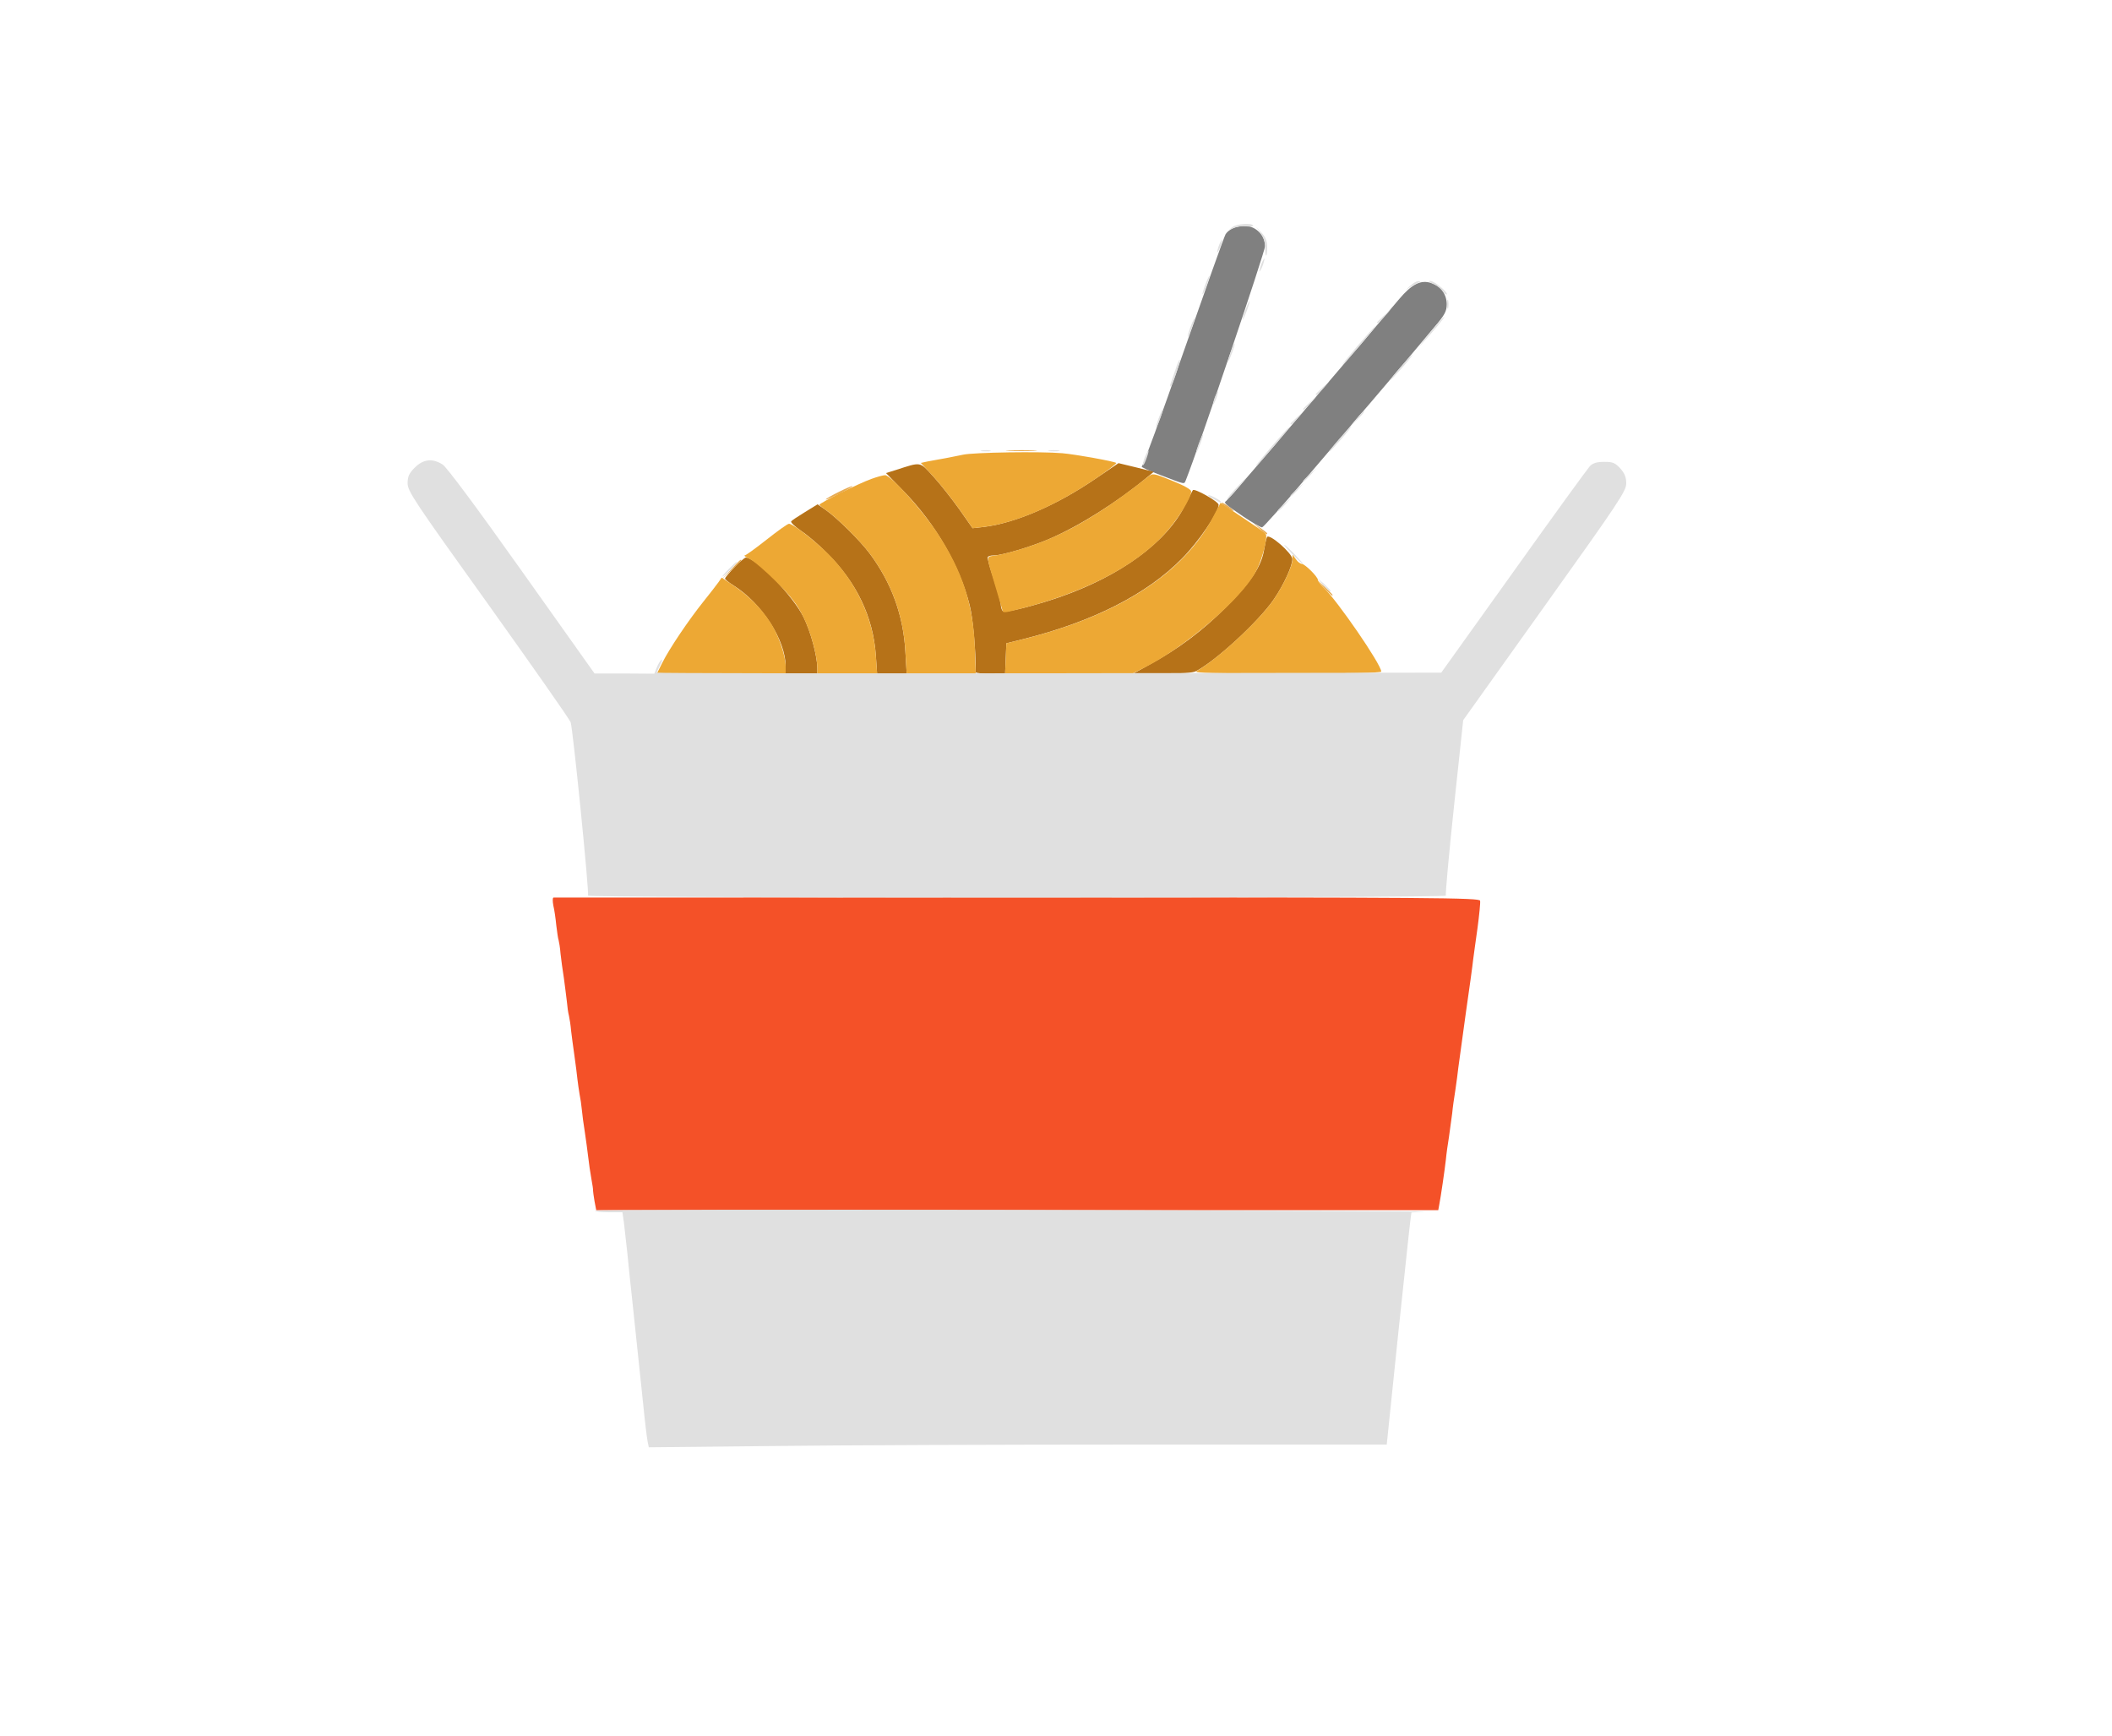 <!DOCTYPE svg PUBLIC "-//W3C//DTD SVG 20010904//EN" "http://www.w3.org/TR/2001/REC-SVG-20010904/DTD/svg10.dtd">
<svg version="1.0" xmlns="http://www.w3.org/2000/svg" width="1000px" height="822px" viewBox="0 0 10000 8220" preserveAspectRatio="xMidYMid meet">
<g id="layer1" fill="#e7ab53" stroke="none">
 <path d="M6269 2783 l-34 -38 38 34 c34 33 42 41 34 41 -2 0 -19 -17 -38 -37z"/>
 <path d="M3460 2698 c41 -45 50 -53 50 -45 0 2 -21 23 -47 47 l-48 45 45 -47z"/>
 <path d="M5965 2504 l-30 -26 33 22 c17 12 32 23 32 26 0 7 -4 5 -35 -22z"/>
 <path d="M5805 2400 c-16 -11 -25 -20 -20 -20 10 0 64 39 55 40 -3 0 -18 -9 -35 -20z"/>
 <path d="M3910 2365 c0 -7 121 -67 126 -63 2 2 -26 18 -61 36 -36 17 -65 30 -65 27z"/>
 <path d="M4778 2133 c34 -2 88 -2 120 0 31 2 3 3 -63 3 -66 0 -92 -1 -57 -3z"/>
 </g>
<g id="layer2" fill="#808080" stroke="none">
 <path d="M5887 2446 c-92 -63 -94 -65 -81 -74 5 -4 104 -117 219 -252 439 -514 552 -647 600 -704 60 -71 102 -92 151 -76 46 15 74 54 74 101 0 32 -9 50 -57 106 -126 151 -329 390 -354 418 -15 17 -122 143 -239 280 -117 138 -218 251 -224 252 -6 1 -46 -22 -89 -51z"/>
 <path d="M5496 2250 c-54 -20 -95 -39 -90 -41 6 -2 95 -247 198 -543 104 -297 193 -548 199 -557 15 -24 51 -39 93 -39 50 0 94 45 94 95 0 26 -311 946 -375 1108 -9 21 1 23 -119 -23z"/>
 </g>
<g id="layer3" fill="#b67218" stroke="none">
 <path d="M3720 3156 c0 -125 -112 -299 -247 -384 -24 -15 -42 -30 -40 -33 6 -16 88 -99 98 -99 48 0 224 181 274 283 34 69 64 182 65 240 l0 27 -75 0 -75 0 0 -34z"/>
 <path d="M4147 3103 c-13 -182 -91 -345 -231 -484 -36 -37 -91 -84 -121 -104 -30 -21 -52 -41 -49 -46 2 -4 32 -24 65 -44 l60 -37 38 26 c54 38 162 144 209 207 103 138 160 294 169 467 l6 102 -70 0 -70 0 -6 -87z"/>
 <path d="M4620 3183 c0 -110 -13 -255 -29 -318 -46 -185 -160 -382 -310 -537 l-86 -88 45 -14 c124 -40 113 -42 179 30 33 36 88 106 123 155 l63 90 53 -6 c149 -18 345 -103 527 -227 l111 -75 83 20 84 21 -29 24 c-142 118 -322 232 -466 294 -89 38 -223 78 -264 78 -13 0 -25 3 -27 8 -3 4 10 52 29 107 18 55 33 110 33 122 1 12 5 24 11 28 12 7 149 -27 265 -67 289 -100 510 -261 596 -436 19 -37 35 -69 37 -71 6 -11 122 54 122 69 0 36 -96 177 -174 255 -166 169 -421 298 -746 380 l-85 21 -3 72 -3 72 -69 0 c-39 0 -70 -3 -70 -7z"/>
 <path d="M5439 3149 c138 -75 255 -162 366 -274 118 -118 169 -195 181 -276 4 -24 10 -49 13 -56 10 -19 120 77 120 104 1 31 -40 121 -87 190 -70 103 -273 291 -369 341 -13 8 -74 12 -160 12 l-138 0 74 -41z"/>
 </g>
<g id="layer4" fill="#eda834" stroke="none">
 <path d="M3136 3138 c34 -68 126 -204 195 -290 30 -37 61 -78 70 -90 l16 -23 54 36 c70 47 129 104 173 171 40 58 76 161 76 214 l0 34 -305 0 -305 0 26 -52z"/>
 <path d="M3870 3163 c-1 -59 -31 -171 -67 -243 -28 -57 -58 -96 -127 -165 -50 -50 -107 -99 -126 -108 -19 -9 -30 -17 -24 -17 5 0 52 -34 104 -75 52 -41 99 -75 106 -75 19 0 126 83 189 146 132 135 209 300 222 477 l6 87 -142 0 -141 0 0 -27z"/>
 <path d="M4287 3088 c-9 -173 -66 -329 -169 -467 -46 -61 -156 -170 -205 -204 -18 -12 -33 -24 -33 -27 0 -8 186 -101 245 -122 27 -10 57 -18 66 -18 27 0 173 162 246 272 120 182 171 339 179 546 l4 122 -163 0 -164 0 -6 -102z"/>
 <path d="M4762 3118 l3 -72 85 -21 c447 -112 756 -312 894 -578 l35 -66 105 70 c57 38 107 72 109 77 11 16 -16 120 -46 177 -67 129 -330 356 -528 456 l-58 29 -301 0 -301 0 3 -72z"/>
 <path d="M5665 3178 c103 -59 298 -240 367 -341 46 -68 88 -158 88 -190 l0 -21 16 22 c8 12 21 22 28 22 14 0 76 61 76 76 0 6 12 21 26 35 64 60 274 365 274 399 0 6 -165 10 -447 10 -340 -1 -443 -3 -428 -12z"/>
 <path d="M4746 2888 c-2 -7 -18 -60 -35 -118 -41 -135 -41 -134 -11 -138 60 -7 187 -45 267 -80 145 -62 288 -152 469 -295 22 -17 25 -17 113 19 58 23 91 42 91 51 0 32 -66 137 -128 204 -136 147 -364 267 -652 344 -110 29 -110 29 -114 13z"/>
 <path d="M4542 2411 c-35 -49 -90 -119 -123 -155 l-59 -64 32 -7 c18 -3 58 -11 88 -16 30 -6 66 -13 80 -16 48 -11 369 -16 470 -7 60 5 249 39 255 46 3 3 -45 40 -107 81 -184 124 -372 204 -520 222 l-53 6 -63 -90z"/>
 </g>
<g id="layer5" fill="#f45128" stroke="none">
 <path d="M2815 5688 c-4 -24 -7 -46 -7 -50 1 -4 -3 -30 -8 -57 -5 -28 -12 -74 -15 -103 -3 -29 -11 -82 -16 -118 -6 -36 -12 -83 -14 -105 -2 -22 -7 -56 -11 -75 -3 -19 -8 -51 -10 -70 -2 -19 -8 -69 -14 -110 -6 -41 -13 -95 -16 -120 -2 -25 -7 -56 -10 -70 -4 -14 -8 -45 -10 -68 -3 -24 -9 -74 -14 -110 -6 -37 -13 -89 -16 -117 -2 -27 -7 -56 -9 -63 -3 -7 -7 -39 -11 -70 -3 -31 -9 -74 -14 -94 -4 -22 -4 -38 1 -38 5 0 993 0 2197 -1 1995 0 2187 2 2190 16 2 9 -4 67 -12 128 -9 62 -18 130 -21 152 -2 22 -18 137 -35 255 -16 118 -32 233 -35 255 -2 22 -9 70 -14 106 -6 36 -13 86 -15 110 -3 24 -10 74 -15 110 -6 36 -13 86 -15 110 -5 45 -24 177 -32 217 l-4 22 -1994 0 -1993 0 -8 -42z"/>
 </g>
<g id="layer6" fill="#e0e0e0" stroke="none">
 <path d="M3066 6824 c-3 -16 -13 -96 -21 -179 -19 -184 -30 -287 -50 -475 -9 -80 -20 -188 -25 -240 -6 -52 -13 -116 -16 -142 l-7 -48 -63 0 c-34 0 -65 -3 -67 -7 -3 -5 896 -6 1996 -4 1101 3 1972 7 1936 8 l-66 4 -5 37 c-3 20 -29 268 -59 550 l-53 512 -1171 0 c-643 0 -1429 3 -1746 7 l-577 6 -6 -29z"/>
 <path d="M2784 4241 c7 -11 -71 -787 -82 -821 -5 -14 -181 -265 -390 -558 -352 -491 -382 -536 -382 -574 0 -32 7 -47 34 -74 40 -40 83 -45 131 -15 19 11 162 204 375 504 l345 486 141 0 142 1 12 -30 c7 -17 17 -33 22 -36 5 -4 3 8 -6 24 -9 17 -16 34 -16 37 0 3 836 4 1857 3 l1857 -3 342 -478 c188 -264 351 -488 362 -500 15 -15 34 -20 68 -20 40 0 51 4 76 31 21 24 28 43 28 71 0 36 -36 90 -386 580 l-386 541 -44 412 c-24 226 -41 415 -38 419 3 5 -901 9 -2031 9 -1192 0 -2034 -4 -2031 -9z"/>
 <path d="M6264 2768 l-29 -33 33 29 c17 17 32 31 32 33 0 8 -8 1 -36 -29z"/>
 <path d="M3450 2695 c19 -19 36 -35 39 -35 3 0 -10 16 -29 35 -19 19 -36 35 -39 35 -3 0 10 -16 29 -35z"/>
 <path d="M6120 2625 c-24 -25 -42 -45 -39 -45 3 0 25 20 49 45 24 25 42 45 39 45 -3 0 -25 -20 -49 -45z"/>
 <path d="M6050 2417 c0 -2 15 -16 33 -33 l32 -29 -29 33 c-28 30 -36 37 -36 29z"/>
 <path d="M5748 2364 c-38 -20 -36 -28 2 -9 17 9 30 18 30 20 0 7 -1 6 -32 -11z"/>
 <path d="M5810 2363 c1 -5 26 -35 58 -68 57 -61 48 -47 -21 33 -20 23 -37 39 -37 35z"/>
 <path d="M6110 2347 c0 -2 15 -16 33 -33 l32 -29 -29 33 c-28 30 -36 37 -36 29z"/>
 <path d="M6170 2277 c0 -2 15 -16 33 -33 l32 -29 -29 33 c-28 30 -36 37 -36 29z"/>
 <path d="M5411 2200 c0 -8 6 -28 14 -45 17 -39 18 -21 0 25 -7 19 -14 28 -14 20z"/>
 <path d="M6014 2122 c44 -51 84 -96 90 -100 6 -3 -25 35 -68 86 -44 51 -84 96 -90 100 -6 3 25 -35 68 -86z"/>
 <path d="M5666 2130 c4 -14 13 -38 20 -55 11 -24 13 -25 8 -5 -4 14 -13 39 -20 55 -11 24 -13 25 -8 5z"/>
 <path d="M4648 2133 c12 -2 30 -2 40 0 9 3 -1 5 -23 4 -22 0 -30 -2 -17 -4z"/>
 <path d="M4968 2133 c12 -2 32 -2 45 0 12 2 2 4 -23 4 -25 0 -35 -2 -22 -4z"/>
 <path d="M6340 2080 c29 -33 54 -60 57 -60 3 0 -18 27 -47 60 -29 33 -54 60 -57 60 -3 0 18 -27 47 -60z"/>
 <path d="M5476 2010 c4 -14 13 -38 20 -55 11 -24 13 -25 8 -5 -4 14 -13 39 -20 55 -11 24 -13 25 -8 5z"/>
 <path d="M6110 2007 c0 -2 15 -16 33 -33 l32 -29 -29 33 c-28 30 -36 37 -36 29z"/>
 <path d="M6426 1979 c16 -20 31 -34 33 -32 3 2 -10 18 -29 36 l-34 32 30 -36z"/>
 <path d="M6170 1937 c0 -2 15 -16 33 -33 l32 -29 -29 33 c-28 30 -36 37 -36 29z"/>
 <path d="M5746 1900 c3 -14 11 -32 16 -40 6 -10 7 -7 2 10 -3 14 -11 32 -16 40 -6 10 -7 7 -2 -10z"/>
 <path d="M6230 1867 c0 -2 15 -16 33 -33 l32 -29 -29 33 c-28 30 -36 37 -36 29z"/>
 <path d="M5542 1818 c3 -7 13 -37 23 -66 9 -29 19 -52 21 -49 5 5 -36 127 -43 127 -3 0 -3 -6 -1 -12z"/>
 <path d="M6630 1740 c29 -33 54 -60 57 -60 3 0 -18 27 -47 60 -29 33 -54 60 -57 60 -3 0 18 -27 47 -60z"/>
 <path d="M6424 1642 c44 -51 84 -96 90 -100 6 -3 -25 35 -68 86 -44 51 -84 96 -90 100 -6 3 25 -35 68 -86z"/>
 <path d="M5816 1700 c4 -14 13 -38 20 -55 11 -24 13 -25 8 -5 -4 14 -13 39 -20 55 -11 24 -13 25 -8 5z"/>
 <path d="M6761 1588 c40 -49 74 -88 77 -88 6 0 -51 68 -103 125 -26 28 -14 11 26 -37z"/>
 <path d="M5626 1580 c4 -14 13 -38 20 -55 11 -24 13 -25 8 -5 -4 14 -13 39 -20 55 -11 24 -13 25 -8 5z"/>
 <path d="M6520 1527 c0 -2 15 -16 33 -33 l32 -29 -29 33 c-28 30 -36 37 -36 29z"/>
 <path d="M5886 1500 c4 -14 13 -38 20 -55 11 -24 13 -25 8 -5 -4 14 -13 39 -20 55 -11 24 -13 25 -8 5z"/>
 <path d="M6852 1440 c0 -19 2 -27 5 -17 2 9 2 25 0 35 -3 9 -5 1 -5 -18z"/>
 <path d="M5696 1380 c4 -14 13 -38 20 -55 11 -24 13 -25 8 -5 -4 14 -13 39 -20 55 -11 24 -13 25 -8 5z"/>
 <path d="M6832 1379 c-7 -11 -27 -27 -45 -34 -18 -8 -25 -14 -15 -15 19 0 86 55 78 64 -3 3 -11 -4 -18 -15z"/>
 <path d="M6672 1358 c16 -16 36 -28 46 -27 12 0 9 3 -8 10 -14 6 -34 18 -45 27 -12 9 -8 5 7 -10z"/>
 <path d="M5966 1270 c3 -14 11 -32 16 -40 6 -10 7 -7 2 10 -3 14 -11 32 -16 40 -6 10 -7 7 -2 -10z"/>
 <path d="M5990 1171 c0 -23 -8 -50 -21 -67 l-21 -29 26 28 c19 20 26 39 26 68 0 21 -2 39 -5 39 -3 0 -5 -17 -5 -39z"/>
 <path d="M5766 1180 c3 -14 11 -32 16 -40 6 -10 7 -7 2 10 -3 14 -11 32 -16 40 -6 10 -7 7 -2 -10z"/>
 <path d="M5834 1076 c20 -16 91 -22 100 -8 2 4 -13 6 -34 4 -21 -2 -48 1 -61 8 -23 11 -23 10 -5 -4z"/>
 </g>

</svg>